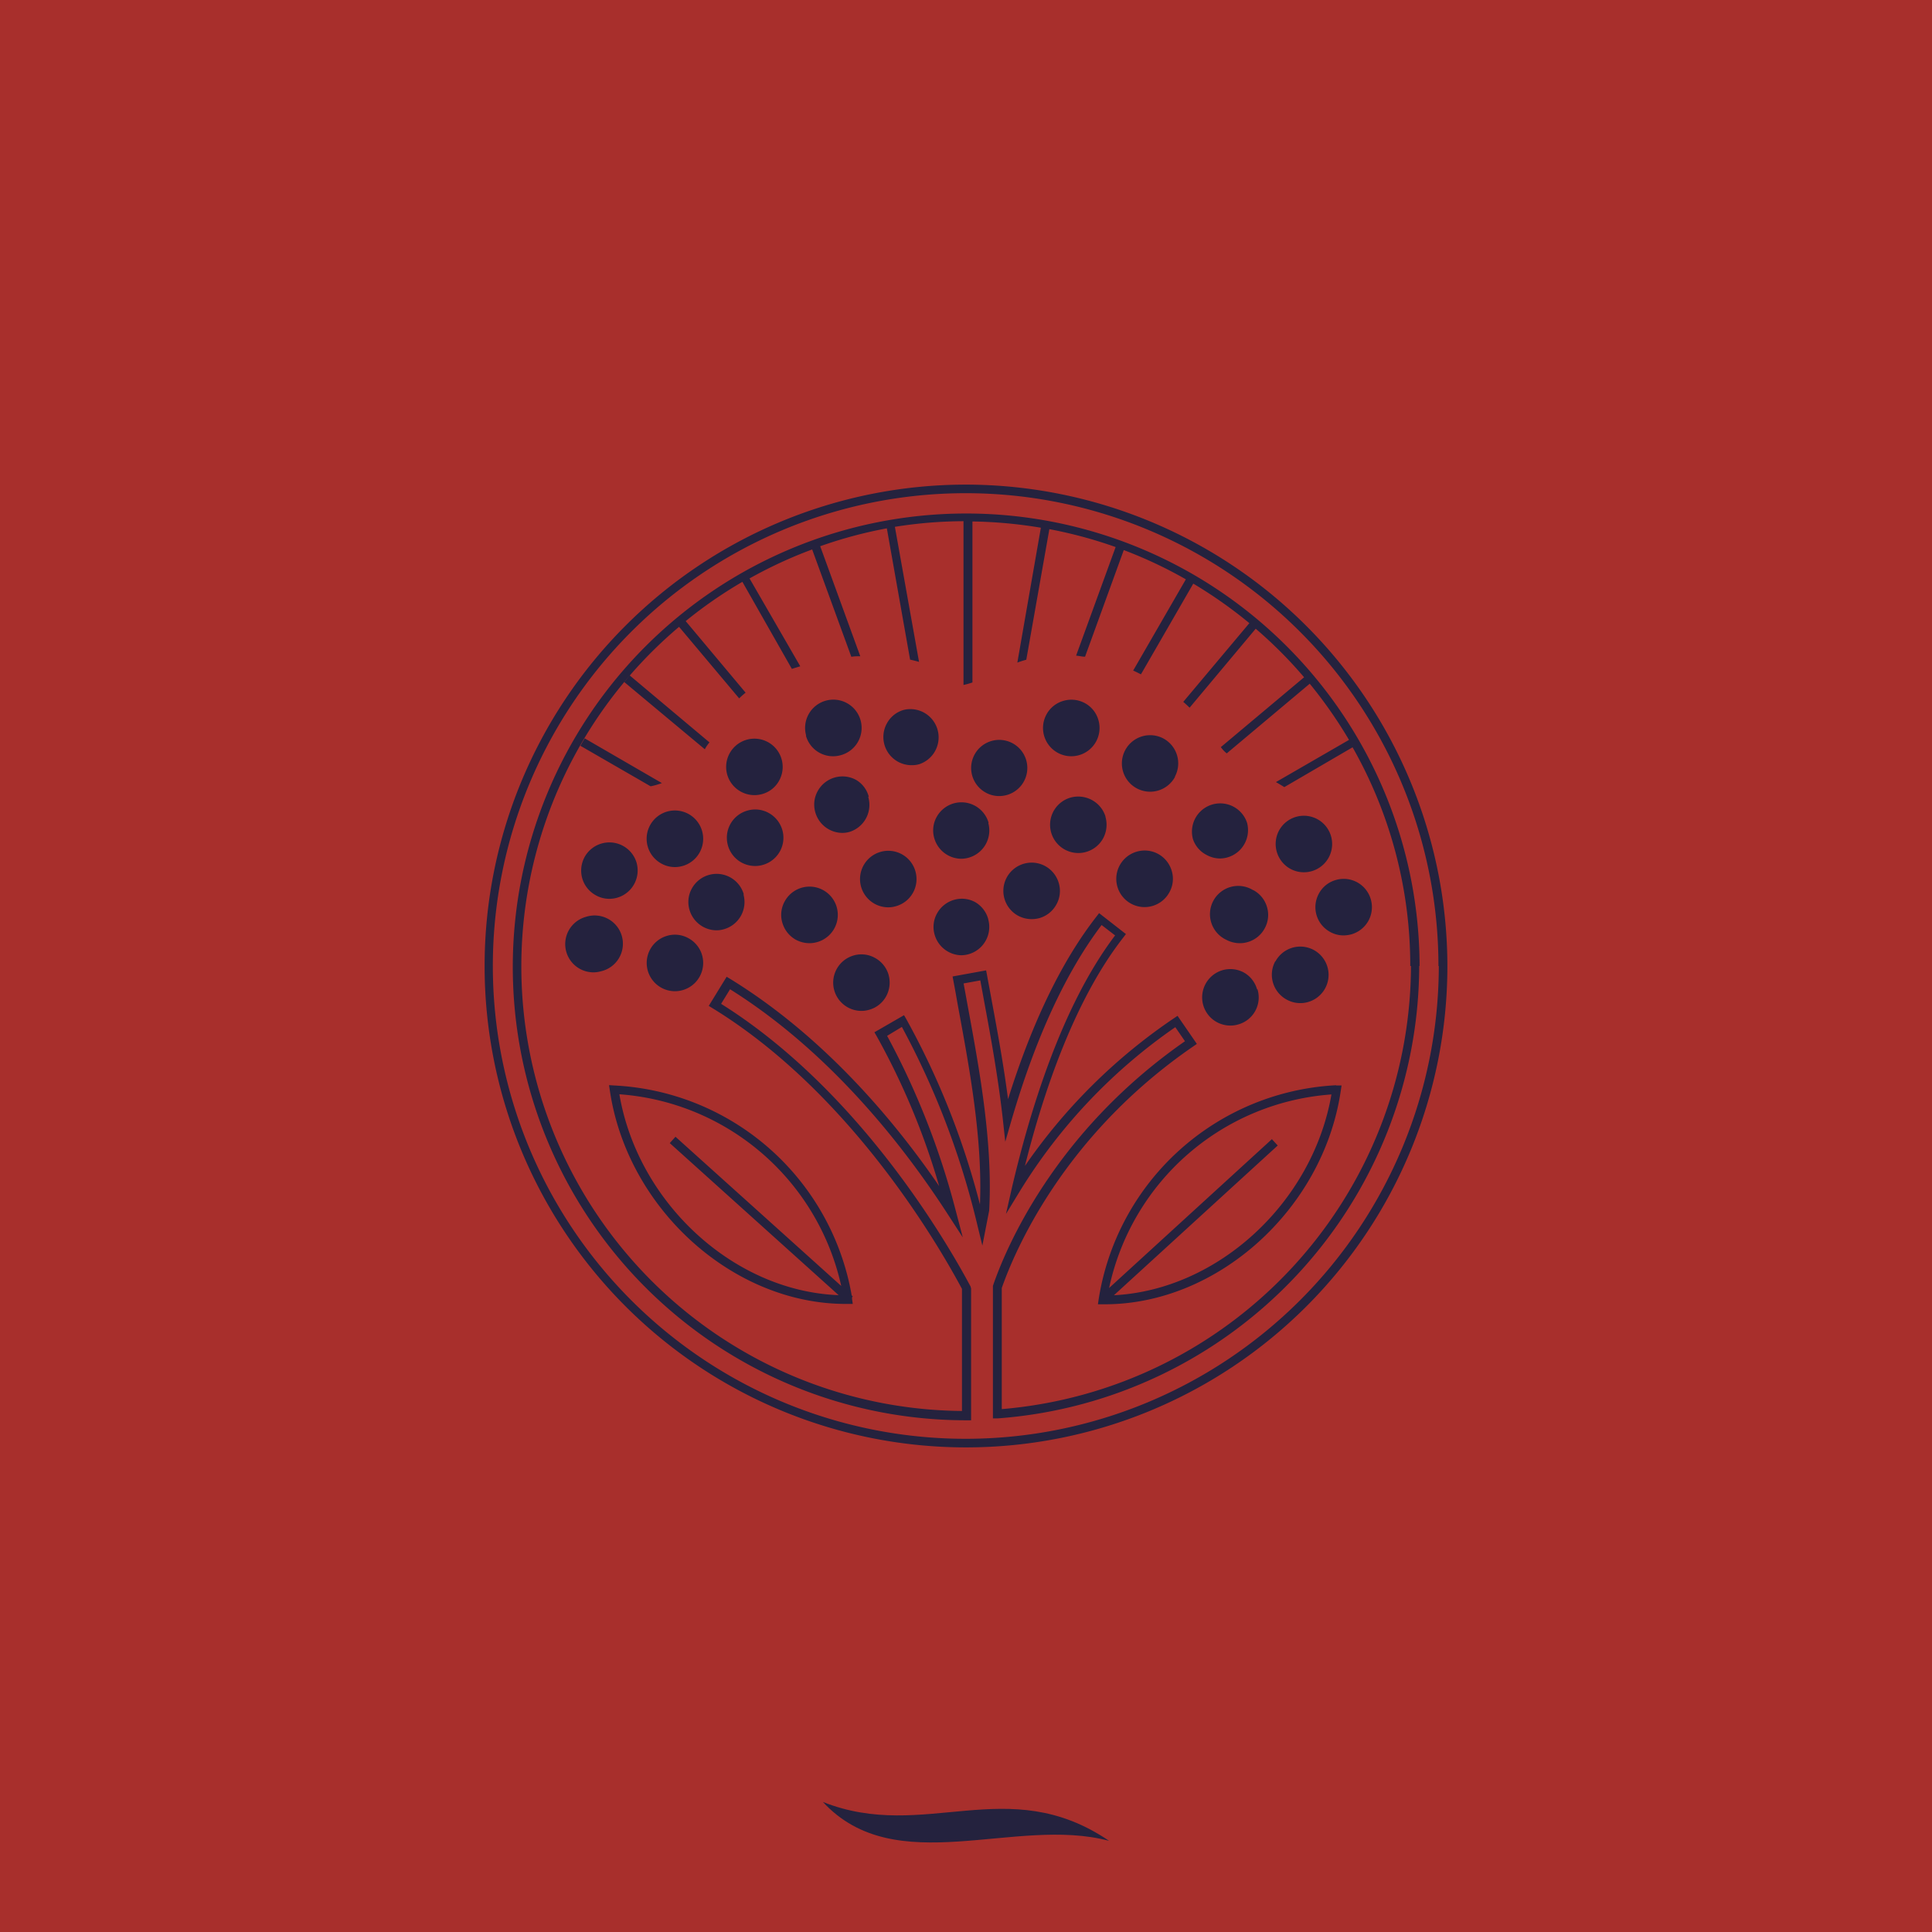 <svg id="Layer_1" data-name="Layer 1" xmlns="http://www.w3.org/2000/svg" viewBox="0 0 216 216"><defs><style>.cls-1{fill:#a82f2c;}.cls-2{fill:#24223e;}</style></defs><rect class="cls-1" width="216" height="216"/><path class="cls-2" d="M92,201.46c11.42,4.53,20.61-3.38,32,4.35C113.5,203,100.15,210.27,92,201.46Z"/><path class="cls-2" d="M72.74,87.91l-7.85-4.53.48-.83,8.63,5A8.09,8.09,0,0,1,72.74,87.91ZM79.32,83l-8.91-7.48-.61.74,9,7.51C78.94,83.5,79.13,83.23,79.32,83Zm82.5,25A53.82,53.82,0,1,1,108,54.18,53.89,53.89,0,0,1,161.82,108Zm-1,0A52.86,52.86,0,1,0,108,160.86,52.92,52.92,0,0,0,160.86,108Zm-2.15,0a50.87,50.87,0,0,1-47.15,50.58l-.51,0,0-14.82c1.3-3.83,6.69-17.07,21.47-27.35l-1.08-1.57A61.26,61.26,0,0,0,114,133.21l-1.53,2.51.65-2.87c2-8.54,5.53-20.31,11.55-28.27l-1.51-1.16c-4,5.28-7.4,12.65-10.1,21.91l-.67,2.32-.26-2.4c-.5-4.53-1.3-9-2.08-13.18q-.23-1.26-.45-2.46l-1.87.34c.15.8.3,1.62.45,2.45,1.33,7.2,2.83,15.35,2.41,22.95l-.76,3.91-.52-2.13a90.48,90.48,0,0,0-8.48-22.32l-1.65,1a86.85,86.85,0,0,1,7.67,19.53l.79,3-1.66-2.56c-4.93-7.63-13.14-18.15-24.36-25.18l-1,1.63c15.41,9.66,25.23,26.61,27.89,31.6l.06.23,0,14.73H108A50.69,50.69,0,1,1,158.71,108Zm-1,0a49.41,49.41,0,0,0-6.45-24.45L143.59,88c-.29-.18-.6-.37-.94-.56l8.17-4.72a50.79,50.79,0,0,0-4.39-6.28l-9.28,7.79a3.54,3.54,0,0,1-.66-.7l9.31-7.81a49.53,49.53,0,0,0-5.41-5.43L133,79.12c-.23-.22-.46-.44-.71-.65l7.39-8.8a50.16,50.16,0,0,0-6.27-4.42l-5.85,10.14c-.29-.14-.57-.29-.87-.42l5.89-10.2a48.89,48.89,0,0,0-6.94-3.27l-4.33,11.92c-.33,0-.65-.09-1-.12l4.42-12.14a50,50,0,0,0-7.41-2l-2.58,14.6c-.34.09-.69.2-1,.32L116.37,59a50.71,50.71,0,0,0-7.65-.7v18a8.69,8.69,0,0,1-1,.28V58.27a49.71,49.71,0,0,0-7.67.63L102.75,74c-.32-.09-.66-.18-1-.25L99.15,59.07a48.81,48.81,0,0,0-7.45,2l4.48,12.3c-.33,0-.67,0-1,.06l-4.38-12a49.45,49.45,0,0,0-7,3.24l5.67,9.82-.94.29L83,65.05a49.67,49.67,0,0,0-6.34,4.39l6.7,8a9.09,9.09,0,0,0-.72.64l-6.72-8a49.7,49.7,0,0,0,31.63,87.67l0-13.65c-2.74-5.12-12.57-22-27.9-31.39l-.41-.25,2-3.26.41.25C92,115.81,99.89,125.13,105,132.61a80.32,80.32,0,0,0-7-16.79l-.24-.41,3.31-1.91.24.41a87.86,87.86,0,0,1,8.25,20.75c.3-7.27-1.15-15.13-2.44-22.09-.18-1-.35-2-.53-2.92l-.09-.48,3.75-.68.09.47c.18,1,.36,1.93.54,2.93.65,3.5,1.33,7.2,1.82,11,2.69-8.58,6-15.44,9.89-20.42l.29-.38,3,2.34-.29.38c-5.47,7-8.94,17.31-11,25.54a63.07,63.07,0,0,1,16.66-16.51l.4-.27,2.16,3.14-.39.27C118.75,127.05,113.35,140.14,112,144v13.54A49.9,49.9,0,0,0,157.75,108Zm-90.48.59a3.06,3.06,0,0,1-.85.12,3.16,3.16,0,0,1-.85-6.2,3.16,3.16,0,1,1,1.7,6.08Zm14.11-22a3.16,3.16,0,1,1,5.8.7,3.09,3.09,0,0,1-1.9,1.49,3.17,3.17,0,0,1-3.9-2.19Zm15.76,2.47A3.16,3.16,0,0,1,95,93a3,3,0,0,1-.85.12,3.17,3.17,0,0,1-3-2.31,3.1,3.1,0,0,1,.29-2.4,3.16,3.16,0,0,1,4.3-1.2A3.09,3.09,0,0,1,97.14,89.11ZM76.31,96.82a3.13,3.13,0,0,1-.86.12,3.09,3.09,0,0,1-1.54-.41,3.16,3.16,0,1,1,4.59-3.6,3.16,3.16,0,0,1-2.19,3.89ZM90.13,82.24A3.16,3.16,0,1,1,94,84.43a3.15,3.15,0,0,1-3.9-2.19ZM117,79.87a3.12,3.12,0,0,1,1.88-1.51,3.16,3.16,0,0,1,2.41.25,3.11,3.11,0,0,1,1.51,1.88,3.16,3.16,0,1,1-5.8-.62ZM71.18,96.49a3.17,3.17,0,0,1-3.05,4,3.09,3.09,0,0,1-1.54-.41,3.14,3.14,0,0,1-1.5-1.9,3.19,3.19,0,0,1,.29-2.4,3.17,3.17,0,0,1,5.8.7ZM77,104.91a3.14,3.14,0,0,1,1.5,1.9h0a3.16,3.16,0,0,1-2.19,3.89,3.12,3.12,0,0,1-.85.12,3.16,3.16,0,0,1-.86-6.2A3.1,3.1,0,0,1,77,104.91Zm41.38-6.16a3.1,3.1,0,0,1-.29,2.4,3.14,3.14,0,0,1-1.9,1.5,3.41,3.41,0,0,1-.85.11,3.22,3.22,0,0,1-1.55-.4,3.16,3.16,0,0,1,.7-5.8h0a3.15,3.15,0,0,1,2.4.29A3.18,3.18,0,0,1,118.38,98.75ZM131,97.36a3.09,3.09,0,0,1-.26,2.4,3.16,3.16,0,1,1-3.66-4.54,3.14,3.14,0,0,1,2.4.25A3.18,3.18,0,0,1,131,97.36Zm11.6,10.12a3.16,3.16,0,1,1,3.67,4.54,3.06,3.06,0,0,1-.9.13,3.12,3.12,0,0,1-1.51-.39A3.16,3.16,0,0,1,142.57,107.48ZM111.7,89a3.05,3.05,0,0,1-1.5-.39,3.14,3.14,0,1,1,1.5.39Zm11.89,2.32a3.21,3.21,0,0,1-.26,2.41,3.16,3.16,0,1,1-3.67-4.55,3.21,3.21,0,0,1,2.41.26A3.16,3.16,0,0,1,123.59,91.27Zm7.77-4.45a3.16,3.16,0,1,1-1.26-4.29A3.16,3.16,0,0,1,131.36,86.82Zm2,6.89a3.16,3.16,0,0,1,6.06-1.78,3.17,3.17,0,0,1-3,4,3.12,3.12,0,0,1-1.51-.39A3.08,3.08,0,0,1,133.34,93.71ZM153,102.93a3.19,3.19,0,0,1-1.88,1.52,3.5,3.5,0,0,1-.9.13,3.06,3.06,0,0,1-1.51-.39,3.15,3.15,0,0,1-1.26-4.28,3.1,3.1,0,0,1,1.88-1.52,3.14,3.14,0,0,1,2.4.25A3.17,3.17,0,0,1,153,102.93Zm-12.87-3.41a3.13,3.13,0,0,1,1.52,1.88,3.09,3.09,0,0,1-.26,2.4,3.13,3.13,0,0,1-1.88,1.52,3,3,0,0,1-.9.13,3.22,3.22,0,0,1-1.51-.38,3.16,3.16,0,1,1,3-5.55Zm.46,11.09a3.13,3.13,0,0,1-2.14,3.92,3,3,0,0,1-.89.13,3.22,3.22,0,0,1-1.51-.38,3.16,3.16,0,0,1-1.52-1.88,3.17,3.17,0,0,1,2.14-3.93,3.18,3.18,0,0,1,2.4.26A3.13,3.13,0,0,1,140.54,110.61ZM143,92.85a3.16,3.16,0,1,1,1.27,4.29A3.18,3.18,0,0,1,143,92.85ZM91.35,105.33a3.12,3.12,0,0,1-.85.12,3.25,3.25,0,0,1-1.55-.4,3.2,3.2,0,0,1-1.49-1.91,3.1,3.1,0,0,1,.29-2.4,3.16,3.16,0,1,1,3.6,4.59Zm8,3.68a3.19,3.19,0,0,1-.29,2.4,3.1,3.1,0,0,1-1.91,1.49,3,3,0,0,1-.84.12,3.16,3.16,0,0,1-.86-6.2,3.09,3.09,0,0,1,2.4.29A3.14,3.14,0,0,1,99.35,109ZM87.18,95.21a3.18,3.18,0,0,1-2.76,1.61,3.21,3.21,0,0,1-1.54-.4,3.15,3.15,0,0,1-1.5-1.91,3.15,3.15,0,0,1,2.2-3.89,3.11,3.11,0,0,1,2.4.29,3.18,3.18,0,0,1,1.49,1.9h0A3.14,3.14,0,0,1,87.18,95.21ZM83.12,100a3.16,3.16,0,0,1-2.19,3.89,3,3,0,0,1-.85.12,3.17,3.17,0,0,1-3-2.31,3.1,3.1,0,0,1,.29-2.4,3.16,3.16,0,0,1,5.79.7Zm19.65-14.56a3,3,0,0,1-.85.11,3.15,3.15,0,0,1-2.75-4.7,3.09,3.09,0,0,1,1.9-1.49,3.16,3.16,0,0,1,1.7,6.08ZM110.49,92a3.16,3.16,0,0,1-2.19,3.89,3.06,3.06,0,0,1-.85.12,3.17,3.17,0,0,1-3-2.31,3.1,3.1,0,0,1,.29-2.4,3.16,3.16,0,0,1,5.79.7Zm-8.14,5.43a3.15,3.15,0,0,1-2.2,3.89,3,3,0,0,1-.85.12,3.16,3.16,0,0,1-.85-6.2h0a3.15,3.15,0,0,1,3.9,2.19Zm8.14,5.37a3.17,3.17,0,0,1-3,4,3.17,3.17,0,0,1-3-2.31,3.1,3.1,0,0,1,.29-2.4,3.16,3.16,0,0,1,1.9-1.49,3.1,3.1,0,0,1,2.4.29A3.16,3.16,0,0,1,110.49,102.77Zm38.9,18.56.6,0-.09.59c-1.94,13.21-13.75,23.87-26.38,23.87h-.77l.08-.55A28.37,28.37,0,0,1,149.39,121.33Zm-.53,1A27.42,27.42,0,0,0,124,144l18.2-16.64.65.71-18.31,16.74C136.15,144.21,146.78,134.45,148.86,122.34Zm-80.14-1a28.38,28.38,0,0,1,26.5,23.47l.12.11-.08.1,0,.19.08.55h-.78c-12.63,0-24.44-10.66-26.38-23.87l-.09-.59Zm.53,1c2.09,12.19,12.84,22,24.51,22.44l-18.88-17,.64-.71,18.53,16.68A27.44,27.44,0,0,0,69.25,122.34Z"/></svg>